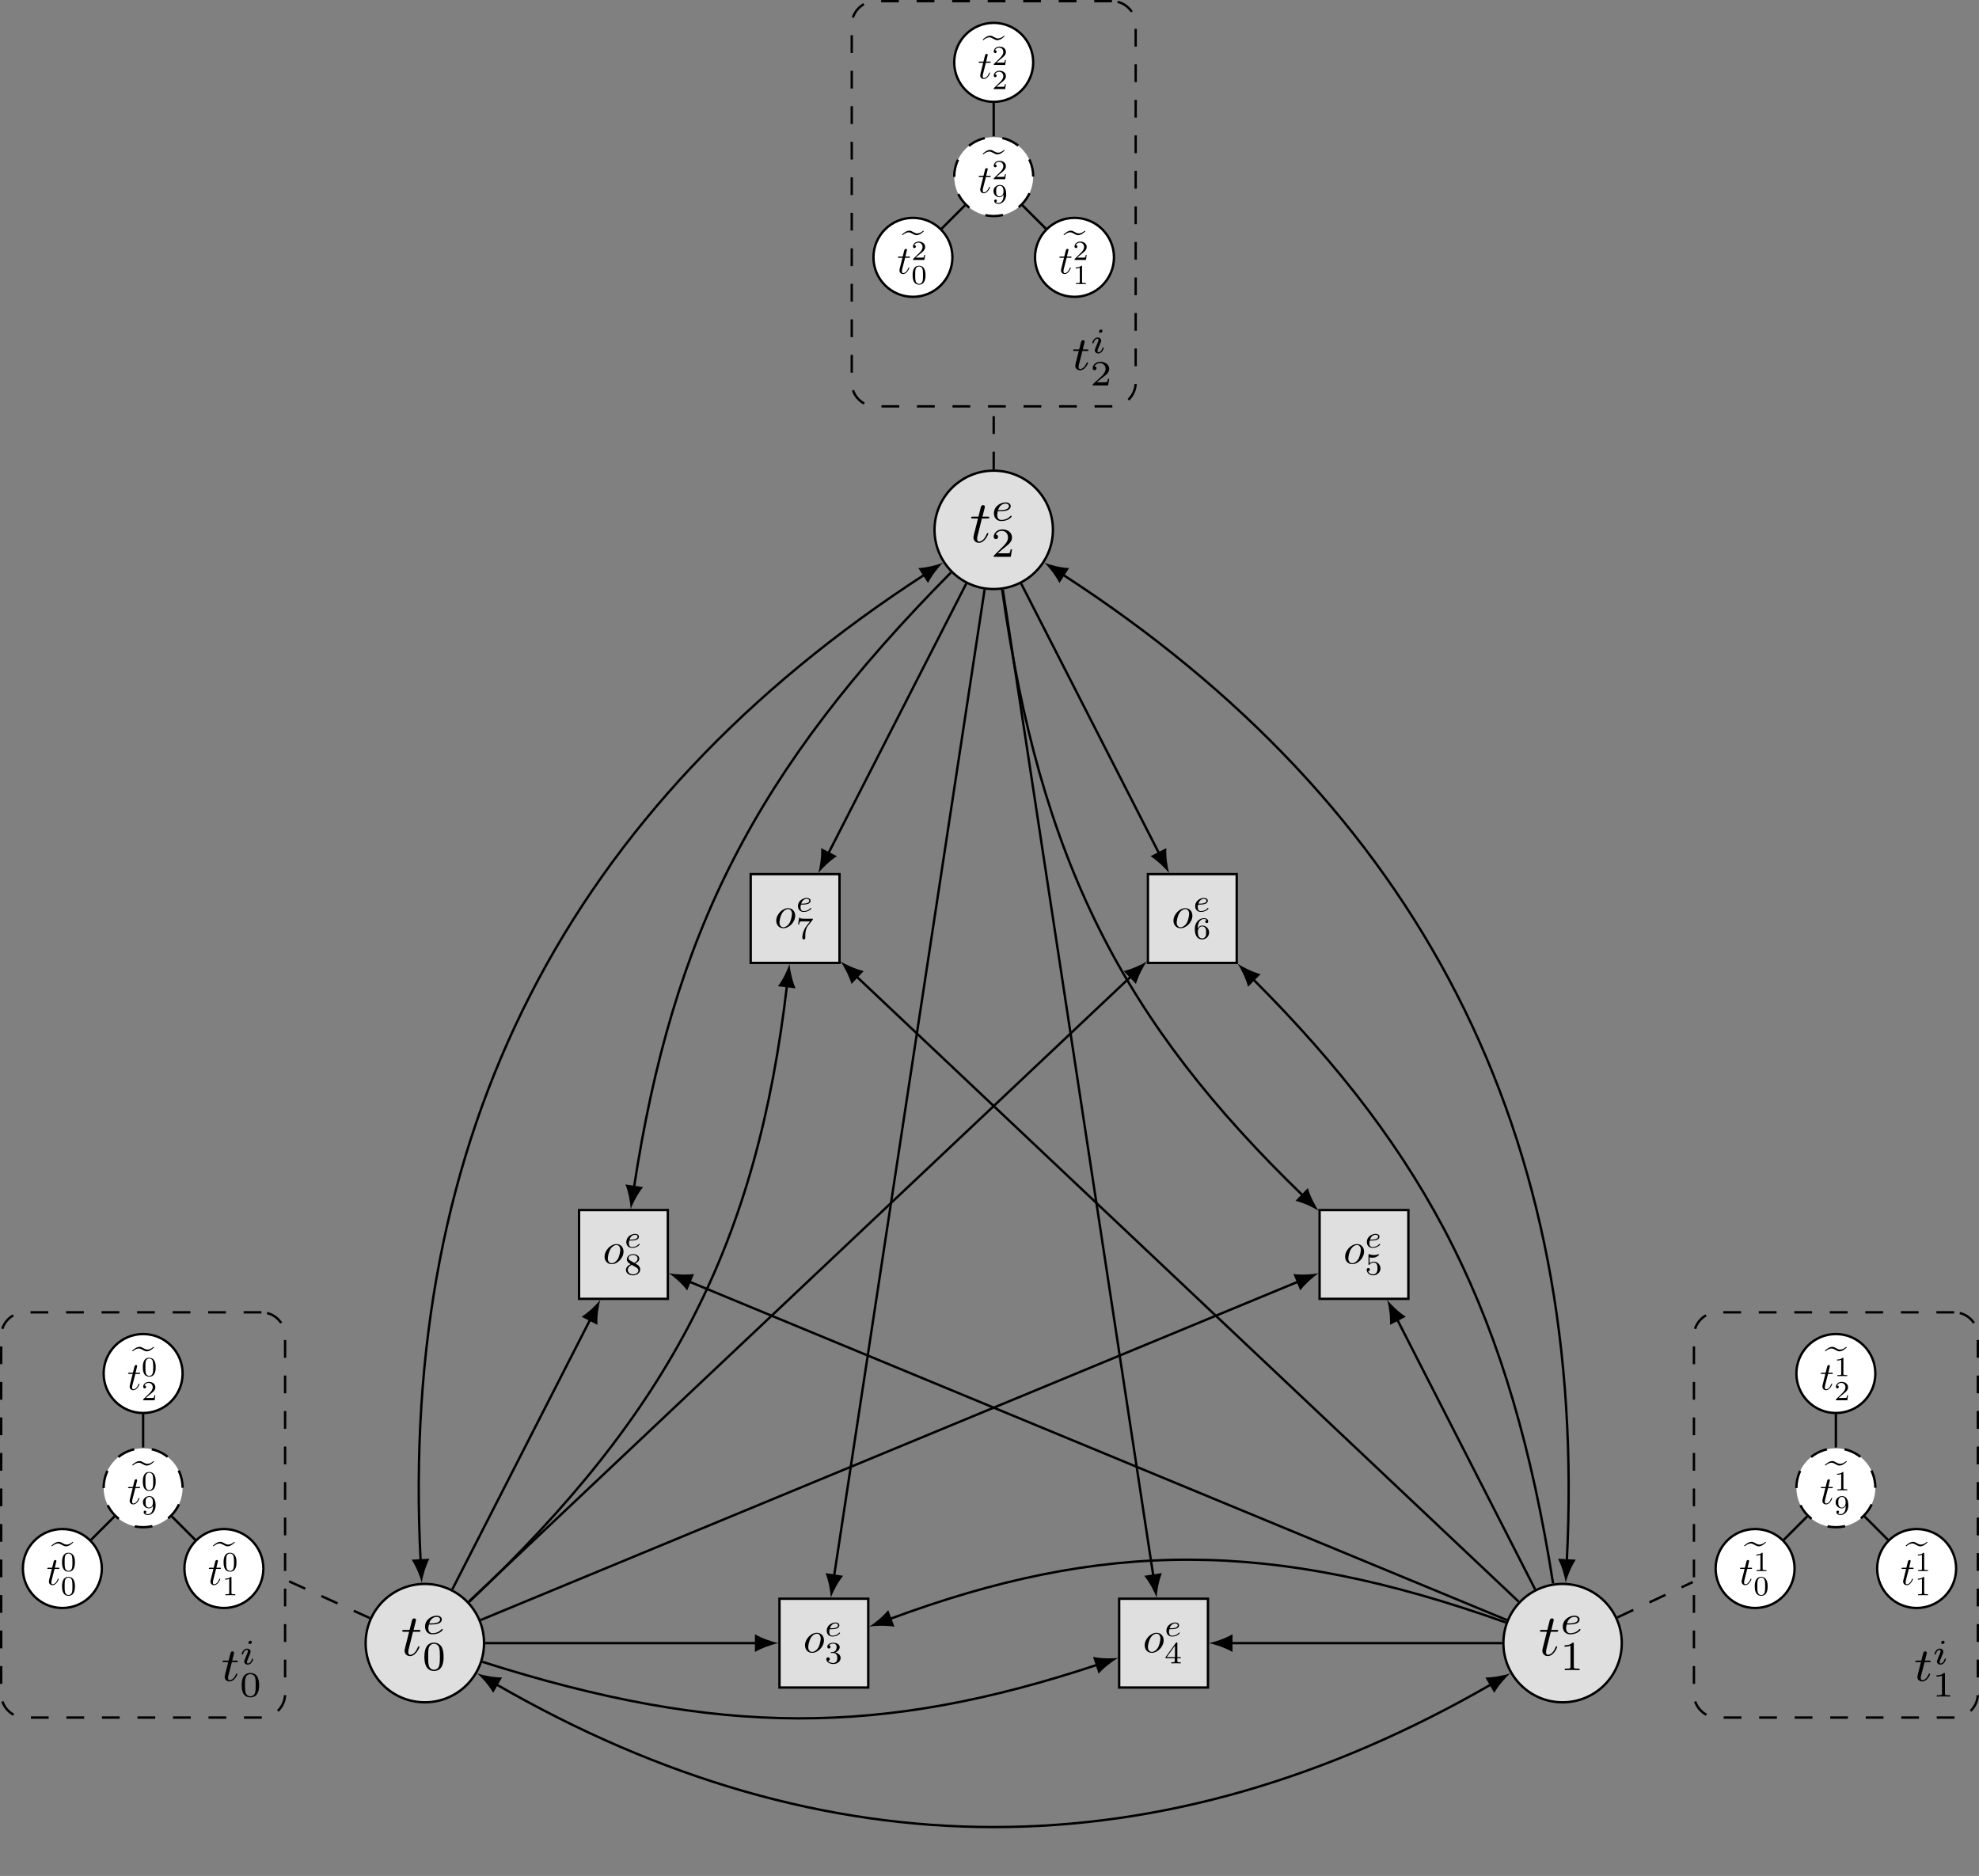 <?xml version="1.0" encoding="UTF-8"?>
<svg xmlns="http://www.w3.org/2000/svg" xmlns:xlink="http://www.w3.org/1999/xlink" width="333.078" height="315.747" viewBox="0 0 333.078 315.747">
<rect x="0" y="0" width="333.078" height="315.747" fill="#808080" stroke="none"/>
<defs>
<g>
<g id="glyph-0-0">
<path d="M 3.125 -1.422 C 3.125 -1.531 3.047 -1.531 3.016 -1.531 C 2.922 -1.531 2.906 -1.5 2.859 -1.391 C 2.438 -0.344 1.906 -0.109 1.562 -0.109 C 1.359 -0.109 1.25 -0.234 1.25 -0.562 C 1.25 -0.812 1.281 -0.875 1.312 -1.047 L 2.047 -3.984 L 2.984 -3.984 C 3.188 -3.984 3.297 -3.984 3.297 -4.188 C 3.297 -4.297 3.188 -4.297 3.016 -4.297 L 2.141 -4.297 C 2.5 -5.719 2.547 -5.906 2.547 -5.969 C 2.547 -6.141 2.422 -6.234 2.25 -6.234 C 2.219 -6.234 1.938 -6.234 1.859 -5.875 L 1.469 -4.297 L 0.531 -4.297 C 0.328 -4.297 0.234 -4.297 0.234 -4.109 C 0.234 -3.984 0.312 -3.984 0.516 -3.984 L 1.391 -3.984 C 0.672 -1.156 0.625 -0.984 0.625 -0.812 C 0.625 -0.266 1 0.109 1.547 0.109 C 2.562 0.109 3.125 -1.344 3.125 -1.422 Z M 3.125 -1.422 "/>
</g>
<g id="glyph-1-0">
<path d="M 3.453 -0.719 C 3.453 -0.766 3.391 -0.844 3.328 -0.844 C 3.297 -0.844 3.281 -0.828 3.219 -0.766 C 2.672 -0.125 1.859 -0.125 1.734 -0.125 C 1.312 -0.125 1.031 -0.406 1.031 -0.969 C 1.031 -1.062 1.031 -1.203 1.125 -1.594 L 1.562 -1.594 C 1.75 -1.594 2.312 -1.609 2.688 -1.734 C 3.203 -1.922 3.297 -2.25 3.297 -2.453 C 3.297 -2.844 2.906 -3.078 2.438 -3.078 C 1.594 -3.078 0.469 -2.438 0.469 -1.234 C 0.469 -0.531 0.906 0.062 1.719 0.062 C 2.906 0.062 3.453 -0.625 3.453 -0.719 Z M 3 -2.453 C 3 -1.781 1.812 -1.781 1.516 -1.781 L 1.172 -1.781 C 1.469 -2.797 2.234 -2.875 2.438 -2.875 C 2.734 -2.875 3 -2.719 3 -2.453 Z M 3 -2.453 "/>
</g>
<g id="glyph-2-0">
<path d="M 3.594 -2.219 C 3.594 -2.984 3.5 -3.547 3.188 -4.031 C 2.969 -4.344 2.531 -4.625 1.984 -4.625 C 0.359 -4.625 0.359 -2.719 0.359 -2.219 C 0.359 -1.719 0.359 0.141 1.984 0.141 C 3.594 0.141 3.594 -1.719 3.594 -2.219 Z M 2.969 -2.312 C 2.969 -1.797 2.969 -1.281 2.875 -0.844 C 2.734 -0.203 2.266 -0.062 1.984 -0.062 C 1.656 -0.062 1.234 -0.25 1.094 -0.812 C 1 -1.219 1 -1.797 1 -2.312 C 1 -2.828 1 -3.359 1.094 -3.734 C 1.25 -4.281 1.688 -4.438 1.984 -4.438 C 2.359 -4.438 2.719 -4.203 2.844 -3.797 C 2.953 -3.422 2.969 -2.922 2.969 -2.312 Z M 2.969 -2.312 "/>
</g>
<g id="glyph-2-1">
<path d="M 3.297 0 L 3.297 -0.25 L 3.031 -0.25 C 2.328 -0.25 2.328 -0.344 2.328 -0.578 L 2.328 -4.438 C 2.328 -4.625 2.328 -4.625 2.125 -4.625 C 1.672 -4.188 1.047 -4.188 0.766 -4.188 L 0.766 -3.938 C 0.922 -3.938 1.391 -3.938 1.766 -4.125 L 1.766 -0.578 C 1.766 -0.344 1.766 -0.25 1.078 -0.25 L 0.812 -0.25 L 0.812 0 L 2.047 -0.031 Z M 3.297 0 "/>
</g>
<g id="glyph-2-2">
<path d="M 3.516 -1.266 L 3.281 -1.266 C 3.266 -1.109 3.188 -0.703 3.094 -0.641 C 3.047 -0.594 2.516 -0.594 2.406 -0.594 L 1.125 -0.594 C 1.859 -1.234 2.109 -1.438 2.516 -1.766 C 3.031 -2.172 3.516 -2.609 3.516 -3.266 C 3.516 -4.109 2.781 -4.625 1.891 -4.625 C 1.031 -4.625 0.438 -4.016 0.438 -3.375 C 0.438 -3.031 0.734 -2.984 0.812 -2.984 C 0.969 -2.984 1.172 -3.109 1.172 -3.359 C 1.172 -3.484 1.125 -3.734 0.766 -3.734 C 0.984 -4.219 1.453 -4.375 1.781 -4.375 C 2.484 -4.375 2.844 -3.828 2.844 -3.266 C 2.844 -2.656 2.406 -2.188 2.188 -1.938 L 0.516 -0.266 C 0.438 -0.203 0.438 -0.188 0.438 0 L 3.312 0 Z M 3.516 -1.266 "/>
</g>
<g id="glyph-3-0">
<path d="M 3.688 -4.688 L 3.594 -4.797 C 3.266 -4.516 2.922 -4.328 2.578 -4.328 C 2.312 -4.328 2.125 -4.438 1.891 -4.562 C 1.688 -4.688 1.484 -4.797 1.219 -4.797 C 1.062 -4.797 0.891 -4.734 0.734 -4.672 C 0.609 -4.609 0.469 -4.531 0.359 -4.438 L 0 -4.156 L 0.094 -4.031 C 0.422 -4.312 0.766 -4.516 1.109 -4.516 C 1.375 -4.516 1.562 -4.391 1.797 -4.266 C 2 -4.156 2.203 -4.031 2.469 -4.031 C 2.625 -4.031 2.797 -4.094 2.953 -4.156 C 3.078 -4.219 3.219 -4.297 3.328 -4.391 Z M 3.688 -4.688 "/>
</g>
<g id="glyph-4-0">
<path d="M 2.078 -0.953 C 2.078 -1.016 2.031 -1.016 2 -1.016 C 1.953 -1.016 1.938 -1 1.906 -0.922 C 1.625 -0.234 1.266 -0.078 1.047 -0.078 C 0.906 -0.078 0.844 -0.156 0.844 -0.375 C 0.844 -0.531 0.844 -0.578 0.875 -0.703 L 1.375 -2.656 L 2 -2.656 C 2.125 -2.656 2.188 -2.656 2.188 -2.797 C 2.188 -2.859 2.125 -2.859 2 -2.859 L 1.422 -2.859 C 1.656 -3.812 1.688 -3.938 1.688 -3.984 C 1.688 -4.094 1.609 -4.156 1.5 -4.156 C 1.484 -4.156 1.297 -4.156 1.234 -3.922 L 0.969 -2.859 L 0.359 -2.859 C 0.219 -2.859 0.156 -2.859 0.156 -2.734 C 0.156 -2.656 0.203 -2.656 0.344 -2.656 L 0.922 -2.656 C 0.438 -0.766 0.422 -0.656 0.422 -0.531 C 0.422 -0.172 0.672 0.078 1.031 0.078 C 1.703 0.078 2.078 -0.891 2.078 -0.953 Z M 2.078 -0.953 "/>
</g>
<g id="glyph-5-0">
<path d="M 2.406 -1.484 C 2.406 -2 2.344 -2.359 2.125 -2.688 C 1.984 -2.906 1.688 -3.094 1.328 -3.094 C 0.234 -3.094 0.234 -1.828 0.234 -1.484 C 0.234 -1.156 0.234 0.094 1.328 0.094 C 2.406 0.094 2.406 -1.156 2.406 -1.484 Z M 1.984 -1.547 C 1.984 -1.203 1.984 -0.859 1.922 -0.562 C 1.828 -0.141 1.516 -0.031 1.328 -0.031 C 1.109 -0.031 0.828 -0.156 0.734 -0.547 C 0.672 -0.812 0.672 -1.203 0.672 -1.547 C 0.672 -1.891 0.672 -2.234 0.734 -2.5 C 0.828 -2.859 1.125 -2.969 1.328 -2.969 C 1.578 -2.969 1.812 -2.812 1.906 -2.531 C 1.969 -2.281 1.984 -1.953 1.984 -1.547 Z M 1.984 -1.547 "/>
</g>
<g id="glyph-5-1">
<path d="M 2.391 -1.531 C 2.391 -2.688 1.875 -3.094 1.344 -3.094 C 1.188 -3.094 0.859 -3.062 0.594 -2.812 C 0.438 -2.656 0.25 -2.469 0.25 -2.047 C 0.25 -1.469 0.719 -1.031 1.266 -1.031 C 1.641 -1.031 1.844 -1.266 1.953 -1.484 L 1.953 -1.391 C 1.953 -0.234 1.375 -0.062 1.094 -0.062 C 0.984 -0.062 0.75 -0.062 0.625 -0.203 C 0.812 -0.234 0.828 -0.391 0.828 -0.422 C 0.828 -0.547 0.75 -0.641 0.609 -0.641 C 0.469 -0.641 0.375 -0.547 0.375 -0.422 C 0.375 -0.109 0.641 0.094 1.094 0.094 C 1.766 0.094 2.391 -0.531 2.391 -1.531 Z M 1.938 -2 C 1.938 -1.391 1.578 -1.156 1.297 -1.156 C 1.109 -1.156 0.938 -1.219 0.812 -1.422 C 0.703 -1.609 0.703 -1.797 0.703 -2.047 C 0.703 -2.328 0.703 -2.516 0.828 -2.703 C 0.938 -2.859 1.094 -2.953 1.344 -2.953 C 1.578 -2.953 1.719 -2.812 1.797 -2.688 C 1.922 -2.484 1.938 -2.172 1.938 -2 Z M 1.938 -2 "/>
</g>
<g id="glyph-5-2">
<path d="M 2.203 0 L 2.203 -0.172 L 2.031 -0.172 C 1.562 -0.172 1.562 -0.234 1.562 -0.375 L 1.562 -2.969 C 1.562 -3.094 1.547 -3.094 1.422 -3.094 C 1.125 -2.797 0.703 -2.797 0.5 -2.797 L 0.5 -2.625 C 0.625 -2.625 0.922 -2.625 1.188 -2.75 L 1.188 -0.375 C 1.188 -0.234 1.188 -0.172 0.719 -0.172 L 0.547 -0.172 L 0.547 0 L 1.375 -0.016 Z M 2.203 0 "/>
</g>
<g id="glyph-5-3">
<path d="M 2.344 -0.844 L 2.188 -0.844 C 2.172 -0.75 2.125 -0.469 2.078 -0.422 C 2.031 -0.391 1.672 -0.391 1.609 -0.391 L 0.75 -0.391 C 1.25 -0.828 1.406 -0.953 1.688 -1.172 C 2.031 -1.453 2.344 -1.734 2.344 -2.188 C 2.344 -2.75 1.859 -3.094 1.266 -3.094 C 0.688 -3.094 0.297 -2.688 0.297 -2.266 C 0.297 -2.016 0.5 -2 0.547 -2 C 0.656 -2 0.781 -2.078 0.781 -2.25 C 0.781 -2.328 0.75 -2.484 0.516 -2.484 C 0.656 -2.828 0.969 -2.922 1.188 -2.922 C 1.656 -2.922 1.906 -2.562 1.906 -2.188 C 1.906 -1.781 1.609 -1.453 1.469 -1.297 L 0.344 -0.188 C 0.297 -0.141 0.297 -0.125 0.297 0 L 2.219 0 Z M 2.344 -0.844 "/>
</g>
<g id="glyph-6-0">
<path d="M 2.703 -1.141 C 2.703 -1.234 2.641 -1.25 2.594 -1.25 C 2.5 -1.25 2.5 -1.219 2.438 -1.094 C 2.281 -0.703 1.875 -0.141 1.391 -0.141 C 1.234 -0.141 1.125 -0.25 1.125 -0.516 C 1.125 -0.672 1.156 -0.75 1.172 -0.859 L 1.766 -3.172 L 2.547 -3.172 C 2.688 -3.172 2.781 -3.172 2.781 -3.328 C 2.781 -3.438 2.688 -3.438 2.547 -3.438 L 1.828 -3.438 L 2.109 -4.562 C 2.141 -4.688 2.141 -4.734 2.141 -4.734 C 2.141 -4.906 2.016 -4.984 1.875 -4.984 C 1.609 -4.984 1.547 -4.766 1.469 -4.406 L 1.219 -3.438 L 0.453 -3.438 C 0.297 -3.438 0.203 -3.438 0.203 -3.281 C 0.203 -3.172 0.297 -3.172 0.438 -3.172 L 1.156 -3.172 L 0.672 -1.266 C 0.625 -1.062 0.562 -0.781 0.562 -0.672 C 0.562 -0.188 0.953 0.078 1.375 0.078 C 2.219 0.078 2.703 -1.047 2.703 -1.141 Z M 2.703 -1.141 "/>
</g>
<g id="glyph-7-0">
<path d="M 2.078 -3.734 C 2.078 -3.875 1.969 -3.969 1.844 -3.969 C 1.672 -3.969 1.5 -3.812 1.5 -3.641 C 1.5 -3.5 1.609 -3.406 1.734 -3.406 C 1.938 -3.406 2.078 -3.578 2.078 -3.734 Z M 2.297 -0.859 C 2.297 -0.859 2.297 -0.953 2.188 -0.953 C 2.094 -0.953 2.094 -0.922 2.062 -0.797 C 1.969 -0.5 1.719 -0.141 1.406 -0.141 C 1.297 -0.141 1.25 -0.203 1.25 -0.359 C 1.25 -0.469 1.281 -0.562 1.359 -0.75 L 1.719 -1.641 C 1.75 -1.703 1.797 -1.844 1.828 -1.906 C 1.844 -1.953 1.859 -2.016 1.859 -2.125 C 1.859 -2.453 1.562 -2.641 1.266 -2.641 C 0.656 -2.641 0.359 -1.844 0.359 -1.719 C 0.359 -1.688 0.391 -1.641 0.469 -1.641 C 0.562 -1.641 0.578 -1.672 0.594 -1.719 C 0.766 -2.297 1.078 -2.438 1.25 -2.438 C 1.359 -2.438 1.406 -2.359 1.406 -2.219 C 1.406 -2.109 1.375 -2.016 1.359 -1.969 L 1.047 -1.203 C 0.969 -1.031 0.969 -1.016 0.891 -0.812 C 0.812 -0.641 0.797 -0.562 0.797 -0.453 C 0.797 -0.156 1.062 0.062 1.391 0.062 C 2 0.062 2.297 -0.734 2.297 -0.859 Z M 2.297 -0.859 "/>
</g>
<g id="glyph-8-0">
<path d="M 3.297 -1.906 C 3.297 -2.344 3.297 -3.984 1.828 -3.984 C 0.359 -3.984 0.359 -2.344 0.359 -1.906 C 0.359 -1.484 0.359 0.125 1.828 0.125 C 3.297 0.125 3.297 -1.484 3.297 -1.906 Z M 2.719 -1.984 C 2.719 -1.609 2.719 -1 2.625 -0.672 C 2.453 -0.141 2.016 -0.062 1.828 -0.062 C 1.578 -0.062 1.172 -0.188 1.016 -0.688 C 0.922 -1.031 0.922 -1.609 0.922 -1.984 C 0.922 -2.391 0.922 -2.844 1.016 -3.172 C 1.156 -3.703 1.609 -3.781 1.828 -3.781 C 2.094 -3.781 2.5 -3.656 2.625 -3.203 C 2.719 -2.891 2.719 -2.453 2.719 -1.984 Z M 2.719 -1.984 "/>
</g>
<g id="glyph-8-1">
<path d="M 3.016 0 L 3.016 -0.234 L 2.766 -0.234 C 2.141 -0.234 2.141 -0.312 2.141 -0.516 L 2.141 -3.797 C 2.141 -3.984 2.125 -3.984 1.938 -3.984 C 1.547 -3.594 0.938 -3.594 0.719 -3.594 L 0.719 -3.359 C 0.875 -3.359 1.281 -3.359 1.641 -3.531 L 1.641 -0.516 C 1.641 -0.312 1.641 -0.234 1.016 -0.234 L 0.766 -0.234 L 0.766 0 C 1.094 -0.031 1.562 -0.031 1.891 -0.031 C 2.219 -0.031 2.688 -0.031 3.016 0 Z M 3.016 0 "/>
</g>
<g id="glyph-8-2">
<path d="M 3.219 -1.125 L 3 -1.125 C 2.984 -1.031 2.922 -0.641 2.844 -0.578 C 2.797 -0.531 2.312 -0.531 2.219 -0.531 L 1.109 -0.531 L 1.875 -1.156 C 2.078 -1.328 2.609 -1.703 2.797 -1.891 C 2.969 -2.062 3.219 -2.375 3.219 -2.797 C 3.219 -3.547 2.547 -3.984 1.734 -3.984 C 0.969 -3.984 0.438 -3.469 0.438 -2.906 C 0.438 -2.609 0.688 -2.562 0.75 -2.562 C 0.906 -2.562 1.078 -2.672 1.078 -2.891 C 1.078 -3.016 1 -3.219 0.734 -3.219 C 0.875 -3.516 1.234 -3.75 1.656 -3.75 C 2.281 -3.75 2.609 -3.281 2.609 -2.797 C 2.609 -2.375 2.328 -1.938 1.922 -1.547 L 0.5 -0.25 C 0.438 -0.188 0.438 -0.188 0.438 0 L 3.031 0 Z M 3.219 -1.125 "/>
</g>
<g id="glyph-9-0">
<path d="M 3.5 -2.031 C 3.5 -2.812 2.984 -3.297 2.312 -3.297 C 1.312 -3.297 0.312 -2.234 0.312 -1.188 C 0.312 -0.438 0.812 0.078 1.5 0.078 C 2.5 0.078 3.5 -0.953 3.5 -2.031 Z M 2.953 -2.328 C 2.953 -2.031 2.812 -1.25 2.531 -0.766 C 2.266 -0.344 1.859 -0.078 1.516 -0.078 C 1.188 -0.078 0.859 -0.312 0.859 -0.891 C 0.859 -1.266 1.047 -2.062 1.297 -2.453 C 1.672 -3.031 2.094 -3.141 2.297 -3.141 C 2.734 -3.141 2.953 -2.781 2.953 -2.328 Z M 2.953 -2.328 "/>
</g>
<g id="glyph-10-0">
<path d="M 2.594 -0.547 C 2.594 -0.578 2.547 -0.625 2.5 -0.625 C 2.469 -0.625 2.453 -0.625 2.422 -0.578 C 2.016 -0.094 1.391 -0.094 1.297 -0.094 C 0.984 -0.094 0.781 -0.297 0.781 -0.734 C 0.781 -0.797 0.781 -0.906 0.844 -1.188 L 1.172 -1.188 C 1.312 -1.188 1.734 -1.203 2.016 -1.297 C 2.406 -1.438 2.469 -1.688 2.469 -1.844 C 2.469 -2.141 2.188 -2.312 1.828 -2.312 C 1.203 -2.312 0.344 -1.828 0.344 -0.938 C 0.344 -0.406 0.688 0.047 1.297 0.047 C 2.172 0.047 2.594 -0.469 2.594 -0.547 Z M 2.25 -1.844 C 2.25 -1.344 1.359 -1.344 1.141 -1.344 L 0.891 -1.344 C 1.094 -2.094 1.688 -2.156 1.828 -2.156 C 2.062 -2.156 2.25 -2.047 2.25 -1.844 Z M 2.25 -1.844 "/>
</g>
<g id="glyph-11-0">
<path d="M 2.688 -0.906 C 2.688 -1.312 2.359 -1.719 1.781 -1.844 C 2.328 -2.047 2.531 -2.438 2.531 -2.75 C 2.531 -3.172 2.047 -3.469 1.469 -3.469 C 0.891 -3.469 0.438 -3.188 0.438 -2.781 C 0.438 -2.594 0.562 -2.5 0.719 -2.5 C 0.875 -2.5 0.984 -2.625 0.984 -2.766 C 0.984 -2.922 0.875 -3.031 0.719 -3.031 C 0.906 -3.266 1.266 -3.328 1.453 -3.328 C 1.688 -3.328 2.016 -3.203 2.016 -2.75 C 2.016 -2.531 1.953 -2.297 1.812 -2.125 C 1.641 -1.938 1.484 -1.922 1.234 -1.906 C 1.094 -1.891 1.094 -1.891 1.062 -1.891 C 1.062 -1.891 1.016 -1.875 1.016 -1.828 C 1.016 -1.75 1.062 -1.75 1.141 -1.75 L 1.422 -1.75 C 1.844 -1.75 2.125 -1.469 2.125 -0.906 C 2.125 -0.25 1.75 -0.062 1.453 -0.062 C 1.234 -0.062 0.781 -0.125 0.562 -0.422 C 0.812 -0.438 0.859 -0.609 0.859 -0.719 C 0.859 -0.891 0.734 -1.016 0.578 -1.016 C 0.422 -1.016 0.281 -0.922 0.281 -0.703 C 0.281 -0.219 0.828 0.109 1.453 0.109 C 2.188 0.109 2.688 -0.375 2.688 -0.906 Z M 2.688 -0.906 "/>
</g>
<g id="glyph-11-1">
<path d="M 2.766 -0.859 L 2.766 -1.047 L 2.188 -1.047 L 2.188 -3.375 C 2.188 -3.484 2.188 -3.531 2.078 -3.531 C 2.016 -3.531 1.984 -3.531 1.938 -3.453 L 0.203 -1.047 L 0.203 -0.859 L 1.75 -0.859 L 1.75 -0.422 C 1.75 -0.25 1.75 -0.188 1.312 -0.188 L 1.172 -0.188 L 1.172 0 L 1.969 -0.016 L 2.75 0 L 2.75 -0.188 L 2.609 -0.188 C 2.188 -0.188 2.188 -0.25 2.188 -0.422 L 2.188 -0.859 Z M 1.781 -1.047 L 0.391 -1.047 L 1.781 -2.969 Z M 1.781 -1.047 "/>
</g>
<g id="glyph-11-2">
<path d="M 2.688 -0.891 C 2.688 -1.234 2.484 -1.516 2.188 -1.703 L 1.859 -1.891 C 2.266 -2.094 2.531 -2.328 2.531 -2.703 C 2.531 -3.203 2 -3.469 1.484 -3.469 C 0.922 -3.469 0.438 -3.094 0.438 -2.594 C 0.438 -2.359 0.562 -2.172 0.656 -2.078 C 0.75 -1.969 0.781 -1.938 1.094 -1.766 C 0.797 -1.641 0.281 -1.344 0.281 -0.797 C 0.281 -0.219 0.891 0.109 1.484 0.109 C 2.141 0.109 2.688 -0.312 2.688 -0.891 Z M 2.25 -2.703 C 2.25 -2.234 1.703 -2 1.703 -2 C 1.703 -2 1.672 -2 1.641 -2.016 L 1 -2.391 C 0.875 -2.469 0.719 -2.609 0.719 -2.797 C 0.719 -3.125 1.109 -3.328 1.484 -3.328 C 1.891 -3.328 2.25 -3.062 2.25 -2.703 Z M 2.375 -0.703 C 2.375 -0.312 1.938 -0.062 1.484 -0.062 C 1.016 -0.062 0.594 -0.375 0.594 -0.797 C 0.594 -1.188 0.891 -1.484 1.266 -1.656 C 1.547 -1.484 1.562 -1.484 1.984 -1.25 C 2.109 -1.172 2.375 -1.016 2.375 -0.703 Z M 2.375 -0.703 "/>
</g>
<g id="glyph-11-3">
<path d="M 2.859 -3.375 L 1.484 -3.375 C 1.266 -3.375 1.219 -3.375 1.031 -3.391 C 0.75 -3.406 0.75 -3.453 0.734 -3.531 L 0.547 -3.531 L 0.359 -2.422 L 0.547 -2.422 C 0.562 -2.5 0.609 -2.844 0.688 -2.891 C 0.734 -2.922 1.156 -2.922 1.234 -2.922 L 2.375 -2.922 L 1.828 -2.234 C 1.141 -1.328 1.078 -0.5 1.078 -0.188 C 1.078 -0.141 1.078 0.109 1.328 0.109 C 1.578 0.109 1.578 -0.125 1.578 -0.203 L 1.578 -0.406 C 1.578 -1.422 1.797 -1.891 2.016 -2.172 L 2.797 -3.156 C 2.859 -3.219 2.859 -3.234 2.859 -3.375 Z M 2.859 -3.375 "/>
</g>
<g id="glyph-11-4">
<path d="M 2.641 -1.047 C 2.641 -1.641 2.188 -2.188 1.547 -2.188 C 1.312 -2.188 1.047 -2.125 0.812 -1.938 L 0.812 -2.922 C 1.078 -2.859 1.234 -2.859 1.312 -2.859 C 2.016 -2.859 2.422 -3.328 2.422 -3.406 C 2.422 -3.453 2.375 -3.469 2.359 -3.469 C 2.359 -3.469 2.328 -3.469 2.312 -3.453 C 2.188 -3.406 1.906 -3.312 1.516 -3.312 C 1.375 -3.312 1.094 -3.312 0.766 -3.453 C 0.703 -3.469 0.688 -3.469 0.688 -3.469 C 0.625 -3.469 0.625 -3.422 0.625 -3.328 L 0.625 -1.797 C 0.625 -1.703 0.625 -1.641 0.703 -1.641 C 0.75 -1.641 0.766 -1.656 0.812 -1.719 C 1.031 -2 1.359 -2.047 1.531 -2.047 C 1.859 -2.047 2 -1.797 2.016 -1.75 C 2.109 -1.578 2.141 -1.375 2.141 -1.078 C 2.141 -0.922 2.141 -0.609 1.984 -0.375 C 1.859 -0.188 1.641 -0.062 1.375 -0.062 C 1.031 -0.062 0.688 -0.25 0.562 -0.594 C 0.75 -0.578 0.859 -0.719 0.859 -0.859 C 0.859 -1.078 0.656 -1.125 0.594 -1.125 C 0.594 -1.125 0.328 -1.125 0.328 -0.844 C 0.328 -0.359 0.766 0.109 1.391 0.109 C 2.062 0.109 2.641 -0.391 2.641 -1.047 Z M 2.641 -1.047 "/>
</g>
<g id="glyph-11-5">
<path d="M 2.688 -1.062 C 2.688 -1.734 2.156 -2.219 1.547 -2.219 C 1.125 -2.219 0.906 -1.953 0.781 -1.719 C 0.781 -2.141 0.828 -2.531 1.016 -2.844 C 1.203 -3.125 1.484 -3.328 1.812 -3.328 C 1.969 -3.328 2.188 -3.281 2.281 -3.141 C 2.156 -3.125 2.047 -3.047 2.047 -2.891 C 2.047 -2.766 2.141 -2.641 2.297 -2.641 C 2.453 -2.641 2.547 -2.75 2.547 -2.906 C 2.547 -3.203 2.328 -3.469 1.812 -3.469 C 1.047 -3.469 0.281 -2.781 0.281 -1.656 C 0.281 -0.297 0.922 0.109 1.5 0.109 C 2.141 0.109 2.688 -0.375 2.688 -1.062 Z M 2.188 -1.062 C 2.188 -0.766 2.188 -0.547 2.047 -0.344 C 1.922 -0.156 1.75 -0.062 1.5 -0.062 C 1.234 -0.062 1.031 -0.219 0.922 -0.438 C 0.844 -0.609 0.797 -0.859 0.797 -1.172 C 0.797 -1.688 1.109 -2.078 1.516 -2.078 C 1.766 -2.078 1.922 -1.984 2.062 -1.797 C 2.188 -1.594 2.188 -1.375 2.188 -1.062 Z M 2.188 -1.062 "/>
</g>
</g>
<clipPath id="clip-0">
<path clip-rule="nonzero" d="M 310 251 L 333.078 251 L 333.078 277 L 310 277 Z M 310 251 "/>
</clipPath>
<clipPath id="clip-1">
<path clip-rule="nonzero" d="M 279 215 L 333.078 215 L 333.078 295 L 279 295 Z M 279 215 "/>
</clipPath>
</defs>
<path fill-rule="nonzero" fill="rgb(87.5%, 87.5%, 87.5%)" fill-opacity="1" stroke-width="0.399" stroke-linecap="butt" stroke-linejoin="miter" stroke="rgb(0%, 0%, 0%)" stroke-opacity="1" stroke-miterlimit="10" d="M -85.783 -67.4 C -85.783 -61.896 -90.244 -57.435 -95.744 -57.435 C -101.248 -57.435 -105.709 -61.896 -105.709 -67.4 C -105.709 -72.9 -101.248 -77.36 -95.744 -77.36 C -90.244 -77.36 -85.783 -72.9 -85.783 -67.4 Z M -85.783 -67.4 " transform="matrix(1, 0, 0, -1, 167.248, 209.163)"/>
<g fill="rgb(0%, 0%, 0%)" fill-opacity="1">
<use xlink:href="#glyph-0-0" x="67.469" y="278.634"/>
</g>
<g fill="rgb(0%, 0%, 0%)" fill-opacity="1">
<use xlink:href="#glyph-1-0" x="71.067" y="275.018"/>
</g>
<g fill="rgb(0%, 0%, 0%)" fill-opacity="1">
<use xlink:href="#glyph-2-0" x="71.067" y="281.107"/>
</g>
<path fill-rule="nonzero" fill="rgb(100%, 100%, 100%)" fill-opacity="1" stroke-width="0.399" stroke-linecap="butt" stroke-linejoin="miter" stroke="rgb(0%, 0%, 0%)" stroke-opacity="1" stroke-dasharray="2.989 2.989" stroke-miterlimit="10" d="M -136.514 -41.247 C -136.514 -37.575 -139.486 -34.603 -143.158 -34.603 C -146.826 -34.603 -149.803 -37.575 -149.803 -41.247 C -149.803 -44.919 -146.826 -47.892 -143.158 -47.892 C -139.486 -47.892 -136.514 -44.919 -136.514 -41.247 Z M -136.514 -41.247 " transform="matrix(1, 0, 0, -1, 167.248, 209.163)"/>
<g fill="rgb(0%, 0%, 0%)" fill-opacity="1">
<use xlink:href="#glyph-3-0" x="22.245" y="250.711"/>
</g>
<g fill="rgb(0%, 0%, 0%)" fill-opacity="1">
<use xlink:href="#glyph-4-0" x="21.401" y="253.136"/>
</g>
<g fill="rgb(0%, 0%, 0%)" fill-opacity="1">
<use xlink:href="#glyph-5-0" x="23.801" y="250.847"/>
</g>
<g fill="rgb(0%, 0%, 0%)" fill-opacity="1">
<use xlink:href="#glyph-5-1" x="23.801" y="254.908"/>
</g>
<path fill-rule="nonzero" fill="rgb(100%, 100%, 100%)" fill-opacity="1" stroke-width="0.399" stroke-linecap="butt" stroke-linejoin="miter" stroke="rgb(0%, 0%, 0%)" stroke-opacity="1" stroke-miterlimit="10" d="M -122.92 -54.841 C -122.92 -51.173 -125.893 -48.196 -129.564 -48.196 C -133.232 -48.196 -136.209 -51.173 -136.209 -54.841 C -136.209 -58.513 -133.232 -61.485 -129.564 -61.485 C -125.893 -61.485 -122.92 -58.513 -122.92 -54.841 Z M -122.92 -54.841 " transform="matrix(1, 0, 0, -1, 167.248, 209.163)"/>
<g fill="rgb(0%, 0%, 0%)" fill-opacity="1">
<use xlink:href="#glyph-3-0" x="35.839" y="264.305"/>
</g>
<g fill="rgb(0%, 0%, 0%)" fill-opacity="1">
<use xlink:href="#glyph-4-0" x="34.995" y="266.73"/>
</g>
<g fill="rgb(0%, 0%, 0%)" fill-opacity="1">
<use xlink:href="#glyph-5-0" x="37.395" y="264.442"/>
</g>
<g fill="rgb(0%, 0%, 0%)" fill-opacity="1">
<use xlink:href="#glyph-5-2" x="37.395" y="268.502"/>
</g>
<path fill-rule="nonzero" fill="rgb(100%, 100%, 100%)" fill-opacity="1" stroke-width="0.399" stroke-linecap="butt" stroke-linejoin="miter" stroke="rgb(0%, 0%, 0%)" stroke-opacity="1" stroke-miterlimit="10" d="M -150.107 -54.841 C -150.107 -51.173 -153.084 -48.196 -156.752 -48.196 C -160.424 -48.196 -163.396 -51.173 -163.396 -54.841 C -163.396 -58.513 -160.424 -61.485 -156.752 -61.485 C -153.084 -61.485 -150.107 -58.513 -150.107 -54.841 Z M -150.107 -54.841 " transform="matrix(1, 0, 0, -1, 167.248, 209.163)"/>
<g fill="rgb(0%, 0%, 0%)" fill-opacity="1">
<use xlink:href="#glyph-3-0" x="8.651" y="264.305"/>
</g>
<g fill="rgb(0%, 0%, 0%)" fill-opacity="1">
<use xlink:href="#glyph-4-0" x="7.807" y="266.73"/>
</g>
<g fill="rgb(0%, 0%, 0%)" fill-opacity="1">
<use xlink:href="#glyph-5-0" x="10.206" y="264.442"/>
</g>
<g fill="rgb(0%, 0%, 0%)" fill-opacity="1">
<use xlink:href="#glyph-5-0" x="10.206" y="268.502"/>
</g>
<path fill-rule="nonzero" fill="rgb(100%, 100%, 100%)" fill-opacity="1" stroke-width="0.399" stroke-linecap="butt" stroke-linejoin="miter" stroke="rgb(0%, 0%, 0%)" stroke-opacity="1" stroke-miterlimit="10" d="M -136.514 -22.021 C -136.514 -18.353 -139.486 -15.376 -143.158 -15.376 C -146.826 -15.376 -149.803 -18.353 -149.803 -22.021 C -149.803 -25.692 -146.826 -28.665 -143.158 -28.665 C -139.486 -28.665 -136.514 -25.692 -136.514 -22.021 Z M -136.514 -22.021 " transform="matrix(1, 0, 0, -1, 167.248, 209.163)"/>
<g fill="rgb(0%, 0%, 0%)" fill-opacity="1">
<use xlink:href="#glyph-3-0" x="22.245" y="231.485"/>
</g>
<g fill="rgb(0%, 0%, 0%)" fill-opacity="1">
<use xlink:href="#glyph-4-0" x="21.401" y="233.911"/>
</g>
<g fill="rgb(0%, 0%, 0%)" fill-opacity="1">
<use xlink:href="#glyph-5-0" x="23.801" y="231.622"/>
</g>
<g fill="rgb(0%, 0%, 0%)" fill-opacity="1">
<use xlink:href="#glyph-5-3" x="23.801" y="235.683"/>
</g>
<g fill="rgb(0%, 0%, 0%)" fill-opacity="1">
<use xlink:href="#glyph-6-0" x="37.255" y="282.935"/>
</g>
<g fill="rgb(0%, 0%, 0%)" fill-opacity="1">
<use xlink:href="#glyph-7-0" x="40.313" y="280.122"/>
</g>
<g fill="rgb(0%, 0%, 0%)" fill-opacity="1">
<use xlink:href="#glyph-8-0" x="40.313" y="285.568"/>
</g>
<path fill="none" stroke-width="0.399" stroke-linecap="butt" stroke-linejoin="miter" stroke="rgb(0%, 0%, 0%)" stroke-opacity="1" stroke-dasharray="2.989 2.989" stroke-miterlimit="10" d="M -123.252 -11.724 L -163.064 -11.724 C -165.268 -11.724 -167.049 -13.509 -167.049 -15.708 L -167.049 -75.942 C -167.049 -78.142 -165.268 -79.927 -163.064 -79.927 L -123.252 -79.927 C -121.049 -79.927 -119.264 -78.142 -119.264 -75.942 L -119.264 -15.708 C -119.264 -13.509 -121.049 -11.724 -123.252 -11.724 Z M -123.252 -11.724 " transform="matrix(1, 0, 0, -1, 167.248, 209.163)"/>
<path fill="none" stroke-width="0.399" stroke-linecap="butt" stroke-linejoin="miter" stroke="rgb(0%, 0%, 0%)" stroke-opacity="1" stroke-dasharray="2.989 2.989" stroke-miterlimit="10" d="M -104.994 -63.189 L -119.064 -56.786 " transform="matrix(1, 0, 0, -1, 167.248, 209.163)"/>
<path fill="none" stroke-width="0.399" stroke-linecap="butt" stroke-linejoin="miter" stroke="rgb(0%, 0%, 0%)" stroke-opacity="1" stroke-miterlimit="10" d="M -147.951 -46.04 L -151.959 -50.048 " transform="matrix(1, 0, 0, -1, 167.248, 209.163)"/>
<path fill="none" stroke-width="0.399" stroke-linecap="butt" stroke-linejoin="miter" stroke="rgb(0%, 0%, 0%)" stroke-opacity="1" stroke-miterlimit="10" d="M -138.365 -46.04 L -134.357 -50.048 " transform="matrix(1, 0, 0, -1, 167.248, 209.163)"/>
<path fill="none" stroke-width="0.399" stroke-linecap="butt" stroke-linejoin="miter" stroke="rgb(0%, 0%, 0%)" stroke-opacity="1" stroke-miterlimit="10" d="M -143.158 -34.47 L -143.158 -28.798 " transform="matrix(1, 0, 0, -1, 167.248, 209.163)"/>
<path fill-rule="nonzero" fill="rgb(87.5%, 87.5%, 87.5%)" fill-opacity="1" stroke-width="0.399" stroke-linecap="butt" stroke-linejoin="miter" stroke="rgb(0%, 0%, 0%)" stroke-opacity="1" stroke-miterlimit="10" d="M 105.709 -67.4 C 105.709 -61.896 101.248 -57.435 95.744 -57.435 C 90.244 -57.435 85.783 -61.896 85.783 -67.4 C 85.783 -72.9 90.244 -77.36 95.744 -77.36 C 101.248 -77.36 105.709 -72.9 105.709 -67.4 Z M 105.709 -67.4 " transform="matrix(1, 0, 0, -1, 167.248, 209.163)"/>
<g fill="rgb(0%, 0%, 0%)" fill-opacity="1">
<use xlink:href="#glyph-0-0" x="258.959" y="278.634"/>
</g>
<g fill="rgb(0%, 0%, 0%)" fill-opacity="1">
<use xlink:href="#glyph-1-0" x="262.556" y="275.018"/>
</g>
<g fill="rgb(0%, 0%, 0%)" fill-opacity="1">
<use xlink:href="#glyph-2-1" x="262.556" y="281.107"/>
</g>
<path fill-rule="nonzero" fill="rgb(100%, 100%, 100%)" fill-opacity="1" stroke-width="0.399" stroke-linecap="butt" stroke-linejoin="miter" stroke="rgb(0%, 0%, 0%)" stroke-opacity="1" stroke-dasharray="2.989 2.989" stroke-miterlimit="10" d="M 148.385 -41.247 C 148.385 -37.575 145.412 -34.603 141.74 -34.603 C 138.072 -34.603 135.096 -37.575 135.096 -41.247 C 135.096 -44.919 138.072 -47.892 141.74 -47.892 C 145.412 -47.892 148.385 -44.919 148.385 -41.247 Z M 148.385 -41.247 " transform="matrix(1, 0, 0, -1, 167.248, 209.163)"/>
<g fill="rgb(0%, 0%, 0%)" fill-opacity="1">
<use xlink:href="#glyph-3-0" x="307.14" y="250.711"/>
</g>
<g fill="rgb(0%, 0%, 0%)" fill-opacity="1">
<use xlink:href="#glyph-4-0" x="306.296" y="253.136"/>
</g>
<g fill="rgb(0%, 0%, 0%)" fill-opacity="1">
<use xlink:href="#glyph-5-2" x="308.696" y="250.847"/>
</g>
<g fill="rgb(0%, 0%, 0%)" fill-opacity="1">
<use xlink:href="#glyph-5-1" x="308.696" y="254.908"/>
</g>
<path fill-rule="nonzero" fill="rgb(100%, 100%, 100%)" fill-opacity="1" d="M 329.227 264.004 C 329.227 260.336 326.254 257.359 322.582 257.359 C 318.914 257.359 315.938 260.336 315.938 264.004 C 315.938 267.676 318.914 270.648 322.582 270.648 C 326.254 270.648 329.227 267.676 329.227 264.004 Z M 329.227 264.004 "/>
<g clip-path="url(#clip-0)">
<path fill="none" stroke-width="0.399" stroke-linecap="butt" stroke-linejoin="miter" stroke="rgb(0%, 0%, 0%)" stroke-opacity="1" stroke-miterlimit="10" d="M 161.979 -54.841 C 161.979 -51.173 159.006 -48.196 155.334 -48.196 C 151.666 -48.196 148.69 -51.173 148.69 -54.841 C 148.69 -58.513 151.666 -61.485 155.334 -61.485 C 159.006 -61.485 161.979 -58.513 161.979 -54.841 Z M 161.979 -54.841 " transform="matrix(1, 0, 0, -1, 167.248, 209.163)"/>
</g>
<g fill="rgb(0%, 0%, 0%)" fill-opacity="1">
<use xlink:href="#glyph-3-0" x="320.734" y="264.305"/>
</g>
<g fill="rgb(0%, 0%, 0%)" fill-opacity="1">
<use xlink:href="#glyph-4-0" x="319.89" y="266.73"/>
</g>
<g fill="rgb(0%, 0%, 0%)" fill-opacity="1">
<use xlink:href="#glyph-5-2" x="322.29" y="264.442"/>
</g>
<g fill="rgb(0%, 0%, 0%)" fill-opacity="1">
<use xlink:href="#glyph-5-2" x="322.29" y="268.502"/>
</g>
<path fill-rule="nonzero" fill="rgb(100%, 100%, 100%)" fill-opacity="1" stroke-width="0.399" stroke-linecap="butt" stroke-linejoin="miter" stroke="rgb(0%, 0%, 0%)" stroke-opacity="1" stroke-miterlimit="10" d="M 134.791 -54.841 C 134.791 -51.173 131.815 -48.196 128.147 -48.196 C 124.475 -48.196 121.502 -51.173 121.502 -54.841 C 121.502 -58.513 124.475 -61.485 128.147 -61.485 C 131.815 -61.485 134.791 -58.513 134.791 -54.841 Z M 134.791 -54.841 " transform="matrix(1, 0, 0, -1, 167.248, 209.163)"/>
<g fill="rgb(0%, 0%, 0%)" fill-opacity="1">
<use xlink:href="#glyph-3-0" x="293.546" y="264.305"/>
</g>
<g fill="rgb(0%, 0%, 0%)" fill-opacity="1">
<use xlink:href="#glyph-4-0" x="292.702" y="266.73"/>
</g>
<g fill="rgb(0%, 0%, 0%)" fill-opacity="1">
<use xlink:href="#glyph-5-2" x="295.101" y="264.442"/>
</g>
<g fill="rgb(0%, 0%, 0%)" fill-opacity="1">
<use xlink:href="#glyph-5-0" x="295.101" y="268.502"/>
</g>
<path fill-rule="nonzero" fill="rgb(100%, 100%, 100%)" fill-opacity="1" stroke-width="0.399" stroke-linecap="butt" stroke-linejoin="miter" stroke="rgb(0%, 0%, 0%)" stroke-opacity="1" stroke-miterlimit="10" d="M 148.385 -22.021 C 148.385 -18.353 145.412 -15.376 141.74 -15.376 C 138.072 -15.376 135.096 -18.353 135.096 -22.021 C 135.096 -25.692 138.072 -28.665 141.74 -28.665 C 145.412 -28.665 148.385 -25.692 148.385 -22.021 Z M 148.385 -22.021 " transform="matrix(1, 0, 0, -1, 167.248, 209.163)"/>
<g fill="rgb(0%, 0%, 0%)" fill-opacity="1">
<use xlink:href="#glyph-3-0" x="307.14" y="231.485"/>
</g>
<g fill="rgb(0%, 0%, 0%)" fill-opacity="1">
<use xlink:href="#glyph-4-0" x="306.296" y="233.911"/>
</g>
<g fill="rgb(0%, 0%, 0%)" fill-opacity="1">
<use xlink:href="#glyph-5-2" x="308.696" y="231.622"/>
</g>
<g fill="rgb(0%, 0%, 0%)" fill-opacity="1">
<use xlink:href="#glyph-5-3" x="308.696" y="235.683"/>
</g>
<g fill="rgb(0%, 0%, 0%)" fill-opacity="1">
<use xlink:href="#glyph-6-0" x="322.15" y="282.935"/>
</g>
<g fill="rgb(0%, 0%, 0%)" fill-opacity="1">
<use xlink:href="#glyph-7-0" x="325.208" y="280.122"/>
</g>
<g fill="rgb(0%, 0%, 0%)" fill-opacity="1">
<use xlink:href="#glyph-8-1" x="325.208" y="285.568"/>
</g>
<g clip-path="url(#clip-1)">
<path fill="none" stroke-width="0.399" stroke-linecap="butt" stroke-linejoin="miter" stroke="rgb(0%, 0%, 0%)" stroke-opacity="1" stroke-dasharray="2.989 2.989" stroke-miterlimit="10" d="M 161.647 -11.724 L 121.834 -11.724 C 119.631 -11.724 117.85 -13.509 117.85 -15.708 L 117.85 -75.942 C 117.85 -78.142 119.631 -79.927 121.834 -79.927 L 161.647 -79.927 C 163.85 -79.927 165.635 -78.142 165.635 -75.942 L 165.635 -15.708 C 165.635 -13.509 163.85 -11.724 161.647 -11.724 Z M 161.647 -11.724 " transform="matrix(1, 0, 0, -1, 167.248, 209.163)"/>
</g>
<path fill="none" stroke-width="0.399" stroke-linecap="butt" stroke-linejoin="miter" stroke="rgb(0%, 0%, 0%)" stroke-opacity="1" stroke-dasharray="2.989 2.989" stroke-miterlimit="10" d="M 104.943 -63.083 L 117.65 -57.122 " transform="matrix(1, 0, 0, -1, 167.248, 209.163)"/>
<path fill="none" stroke-width="0.399" stroke-linecap="butt" stroke-linejoin="miter" stroke="rgb(0%, 0%, 0%)" stroke-opacity="1" stroke-miterlimit="10" d="M 136.947 -46.04 L 132.94 -50.048 " transform="matrix(1, 0, 0, -1, 167.248, 209.163)"/>
<path fill="none" stroke-width="0.399" stroke-linecap="butt" stroke-linejoin="miter" stroke="rgb(0%, 0%, 0%)" stroke-opacity="1" stroke-miterlimit="10" d="M 146.533 -46.04 L 150.541 -50.048 " transform="matrix(1, 0, 0, -1, 167.248, 209.163)"/>
<path fill="none" stroke-width="0.399" stroke-linecap="butt" stroke-linejoin="miter" stroke="rgb(0%, 0%, 0%)" stroke-opacity="1" stroke-miterlimit="10" d="M 141.74 -34.47 L 141.74 -28.798 " transform="matrix(1, 0, 0, -1, 167.248, 209.163)"/>
<path fill-rule="nonzero" fill="rgb(87.5%, 87.5%, 87.5%)" fill-opacity="1" stroke-width="0.399" stroke-linecap="butt" stroke-linejoin="miter" stroke="rgb(0%, 0%, 0%)" stroke-opacity="1" stroke-miterlimit="10" d="M 9.963 119.983 C 9.963 125.483 5.502 129.944 -0.002 129.944 C -5.502 129.944 -9.963 125.483 -9.963 119.983 C -9.963 114.479 -5.502 110.018 -0.002 110.018 C 5.502 110.018 9.963 114.479 9.963 119.983 Z M 9.963 119.983 " transform="matrix(1, 0, 0, -1, 167.248, 209.163)"/>
<g fill="rgb(0%, 0%, 0%)" fill-opacity="1">
<use xlink:href="#glyph-0-0" x="163.214" y="91.255"/>
</g>
<g fill="rgb(0%, 0%, 0%)" fill-opacity="1">
<use xlink:href="#glyph-1-0" x="166.812" y="87.639"/>
</g>
<g fill="rgb(0%, 0%, 0%)" fill-opacity="1">
<use xlink:href="#glyph-2-2" x="166.812" y="93.727"/>
</g>
<path fill-rule="nonzero" fill="rgb(100%, 100%, 100%)" fill-opacity="1" stroke-width="0.399" stroke-linecap="butt" stroke-linejoin="miter" stroke="rgb(0%, 0%, 0%)" stroke-opacity="1" stroke-dasharray="2.989 2.989" stroke-miterlimit="10" d="M 6.647 179.444 C 6.647 183.112 3.67 186.089 -0.002 186.089 C -3.67 186.089 -6.646 183.112 -6.646 179.444 C -6.646 175.772 -3.67 172.796 -0.002 172.796 C 3.67 172.796 6.647 175.772 6.647 179.444 Z M 6.647 179.444 " transform="matrix(1, 0, 0, -1, 167.248, 209.163)"/>
<g fill="rgb(0%, 0%, 0%)" fill-opacity="1">
<use xlink:href="#glyph-3-0" x="165.401" y="30.024"/>
</g>
<g fill="rgb(0%, 0%, 0%)" fill-opacity="1">
<use xlink:href="#glyph-4-0" x="164.557" y="32.449"/>
</g>
<g fill="rgb(0%, 0%, 0%)" fill-opacity="1">
<use xlink:href="#glyph-5-3" x="166.957" y="30.16"/>
</g>
<g fill="rgb(0%, 0%, 0%)" fill-opacity="1">
<use xlink:href="#glyph-5-1" x="166.957" y="34.221"/>
</g>
<path fill-rule="nonzero" fill="rgb(100%, 100%, 100%)" fill-opacity="1" stroke-width="0.399" stroke-linecap="butt" stroke-linejoin="miter" stroke="rgb(0%, 0%, 0%)" stroke-opacity="1" stroke-miterlimit="10" d="M 20.24 165.847 C 20.24 169.518 17.264 172.495 13.596 172.495 C 9.924 172.495 6.951 169.518 6.951 165.847 C 6.951 162.179 9.924 159.202 13.596 159.202 C 17.264 159.202 20.24 162.179 20.24 165.847 Z M 20.24 165.847 " transform="matrix(1, 0, 0, -1, 167.248, 209.163)"/>
<g fill="rgb(0%, 0%, 0%)" fill-opacity="1">
<use xlink:href="#glyph-3-0" x="178.996" y="43.618"/>
</g>
<g fill="rgb(0%, 0%, 0%)" fill-opacity="1">
<use xlink:href="#glyph-4-0" x="178.152" y="46.043"/>
</g>
<g fill="rgb(0%, 0%, 0%)" fill-opacity="1">
<use xlink:href="#glyph-5-3" x="180.551" y="43.755"/>
</g>
<g fill="rgb(0%, 0%, 0%)" fill-opacity="1">
<use xlink:href="#glyph-5-2" x="180.551" y="47.815"/>
</g>
<path fill-rule="nonzero" fill="rgb(100%, 100%, 100%)" fill-opacity="1" stroke-width="0.399" stroke-linecap="butt" stroke-linejoin="miter" stroke="rgb(0%, 0%, 0%)" stroke-opacity="1" stroke-miterlimit="10" d="M -6.951 165.847 C -6.951 169.518 -9.924 172.495 -13.596 172.495 C -17.264 172.495 -20.24 169.518 -20.24 165.847 C -20.24 162.179 -17.264 159.202 -13.596 159.202 C -9.924 159.202 -6.951 162.179 -6.951 165.847 Z M -6.951 165.847 " transform="matrix(1, 0, 0, -1, 167.248, 209.163)"/>
<g fill="rgb(0%, 0%, 0%)" fill-opacity="1">
<use xlink:href="#glyph-3-0" x="151.807" y="43.618"/>
</g>
<g fill="rgb(0%, 0%, 0%)" fill-opacity="1">
<use xlink:href="#glyph-4-0" x="150.963" y="46.043"/>
</g>
<g fill="rgb(0%, 0%, 0%)" fill-opacity="1">
<use xlink:href="#glyph-5-3" x="153.363" y="43.755"/>
</g>
<g fill="rgb(0%, 0%, 0%)" fill-opacity="1">
<use xlink:href="#glyph-5-0" x="153.363" y="47.815"/>
</g>
<path fill-rule="nonzero" fill="rgb(100%, 100%, 100%)" fill-opacity="1" stroke-width="0.399" stroke-linecap="butt" stroke-linejoin="miter" stroke="rgb(0%, 0%, 0%)" stroke-opacity="1" stroke-miterlimit="10" d="M 6.647 198.667 C 6.647 202.339 3.67 205.315 -0.002 205.315 C -3.67 205.315 -6.646 202.339 -6.646 198.667 C -6.646 194.999 -3.67 192.022 -0.002 192.022 C 3.67 192.022 6.647 194.999 6.647 198.667 Z M 6.647 198.667 " transform="matrix(1, 0, 0, -1, 167.248, 209.163)"/>
<g fill="rgb(0%, 0%, 0%)" fill-opacity="1">
<use xlink:href="#glyph-3-0" x="165.401" y="10.798"/>
</g>
<g fill="rgb(0%, 0%, 0%)" fill-opacity="1">
<use xlink:href="#glyph-4-0" x="164.557" y="13.224"/>
</g>
<g fill="rgb(0%, 0%, 0%)" fill-opacity="1">
<use xlink:href="#glyph-5-3" x="166.957" y="10.935"/>
</g>
<g fill="rgb(0%, 0%, 0%)" fill-opacity="1">
<use xlink:href="#glyph-5-3" x="166.957" y="14.996"/>
</g>
<g fill="rgb(0%, 0%, 0%)" fill-opacity="1">
<use xlink:href="#glyph-6-0" x="180.411" y="62.248"/>
</g>
<g fill="rgb(0%, 0%, 0%)" fill-opacity="1">
<use xlink:href="#glyph-7-0" x="183.469" y="59.435"/>
</g>
<g fill="rgb(0%, 0%, 0%)" fill-opacity="1">
<use xlink:href="#glyph-8-2" x="183.469" y="64.881"/>
</g>
<path fill="none" stroke-width="0.399" stroke-linecap="butt" stroke-linejoin="miter" stroke="rgb(0%, 0%, 0%)" stroke-opacity="1" stroke-dasharray="2.989 2.989" stroke-miterlimit="10" d="M 19.908 208.968 L -19.908 208.968 C -22.107 208.968 -23.893 207.183 -23.893 204.979 L -23.893 144.749 C -23.893 142.55 -22.107 140.765 -19.908 140.765 L 19.908 140.765 C 22.107 140.765 23.893 142.55 23.893 144.749 L 23.893 204.979 C 23.893 207.183 22.107 208.968 19.908 208.968 Z M 19.908 208.968 " transform="matrix(1, 0, 0, -1, 167.248, 209.163)"/>
<path fill="none" stroke-width="0.399" stroke-linecap="butt" stroke-linejoin="miter" stroke="rgb(0%, 0%, 0%)" stroke-opacity="1" stroke-dasharray="2.989 2.989" stroke-miterlimit="10" d="M -0.002 130.143 L -0.002 140.565 " transform="matrix(1, 0, 0, -1, 167.248, 209.163)"/>
<path fill="none" stroke-width="0.399" stroke-linecap="butt" stroke-linejoin="miter" stroke="rgb(0%, 0%, 0%)" stroke-opacity="1" stroke-miterlimit="10" d="M -4.791 174.651 L -8.803 170.64 " transform="matrix(1, 0, 0, -1, 167.248, 209.163)"/>
<path fill="none" stroke-width="0.399" stroke-linecap="butt" stroke-linejoin="miter" stroke="rgb(0%, 0%, 0%)" stroke-opacity="1" stroke-miterlimit="10" d="M 4.791 174.651 L 8.803 170.64 " transform="matrix(1, 0, 0, -1, 167.248, 209.163)"/>
<path fill="none" stroke-width="0.399" stroke-linecap="butt" stroke-linejoin="miter" stroke="rgb(0%, 0%, 0%)" stroke-opacity="1" stroke-miterlimit="10" d="M -0.002 186.222 L -0.002 191.89 " transform="matrix(1, 0, 0, -1, 167.248, 209.163)"/>
<path fill="none" stroke-width="0.399" stroke-linecap="butt" stroke-linejoin="miter" stroke="rgb(0%, 0%, 0%)" stroke-opacity="1" stroke-miterlimit="10" d="M -83.838 -74.275 C -28.217 -106.388 28.217 -106.388 83.838 -74.275 " transform="matrix(1, 0, 0, -1, 167.248, 209.163)"/>
<path fill-rule="nonzero" fill="rgb(0%, 0%, 0%)" fill-opacity="1" d="M 80.301 281.645 C 81.125 282.348 82.32 283.727 83.008 284.93 L 84.5 282.34 C 83.117 282.348 81.324 282 80.301 281.645 "/>
<path fill-rule="nonzero" fill="rgb(0%, 0%, 0%)" fill-opacity="1" d="M 254.195 281.645 C 253.172 282 251.379 282.348 249.996 282.34 L 251.488 284.93 C 252.176 283.727 253.371 282.348 254.195 281.645 "/>
<path fill="none" stroke-width="0.399" stroke-linecap="butt" stroke-linejoin="miter" stroke="rgb(0%, 0%, 0%)" stroke-opacity="1" stroke-miterlimit="10" d="M -96.451 -53.669 C -100.131 18.128 -71.877 73.425 -11.537 112.507 " transform="matrix(1, 0, 0, -1, 167.248, 209.163)"/>
<path fill-rule="nonzero" fill="rgb(0%, 0%, 0%)" fill-opacity="1" d="M 70.98 266.414 C 71.125 265.344 71.637 263.586 72.27 262.359 L 69.285 262.512 C 70.043 263.668 70.73 265.363 70.98 266.414 "/>
<path fill-rule="nonzero" fill="rgb(0%, 0%, 0%)" fill-opacity="1" d="M 158.719 94.707 C 157.719 95.117 155.945 95.555 154.562 95.617 L 156.188 98.125 C 156.812 96.891 157.938 95.449 158.719 94.707 "/>
<path fill="none" stroke-width="0.399" stroke-linecap="butt" stroke-linejoin="miter" stroke="rgb(0%, 0%, 0%)" stroke-opacity="1" stroke-miterlimit="10" d="M 96.451 -53.669 C 100.131 18.128 71.877 73.425 11.537 112.507 " transform="matrix(1, 0, 0, -1, 167.248, 209.163)"/>
<path fill-rule="nonzero" fill="rgb(0%, 0%, 0%)" fill-opacity="1" d="M 263.516 266.414 C 263.766 265.363 264.453 263.668 265.211 262.512 L 262.227 262.359 C 262.859 263.586 263.371 265.344 263.516 266.414 "/>
<path fill-rule="nonzero" fill="rgb(0%, 0%, 0%)" fill-opacity="1" d="M 175.777 94.707 C 176.559 95.449 177.684 96.891 178.309 98.125 L 179.934 95.617 C 178.551 95.555 176.777 95.117 175.777 94.707 "/>
<path fill-rule="nonzero" fill="rgb(87.5%, 87.5%, 87.5%)" fill-opacity="1" stroke-width="0.399" stroke-linecap="butt" stroke-linejoin="miter" stroke="rgb(0%, 0%, 0%)" stroke-opacity="1" stroke-miterlimit="10" d="M -21.115 -59.927 L -36.057 -59.927 L -36.057 -74.872 L -21.115 -74.872 Z M -21.115 -59.927 " transform="matrix(1, 0, 0, -1, 167.248, 209.163)"/>
<g fill="rgb(0%, 0%, 0%)" fill-opacity="1">
<use xlink:href="#glyph-9-0" x="135.175" y="278.116"/>
</g>
<g fill="rgb(0%, 0%, 0%)" fill-opacity="1">
<use xlink:href="#glyph-10-0" x="138.797" y="275.404"/>
</g>
<g fill="rgb(0%, 0%, 0%)" fill-opacity="1">
<use xlink:href="#glyph-11-0" x="138.797" y="279.97"/>
</g>
<path fill-rule="nonzero" fill="rgb(87.5%, 87.5%, 87.5%)" fill-opacity="1" stroke-width="0.399" stroke-linecap="butt" stroke-linejoin="miter" stroke="rgb(0%, 0%, 0%)" stroke-opacity="1" stroke-miterlimit="10" d="M 36.057 -59.927 L 21.115 -59.927 L 21.115 -74.872 L 36.057 -74.872 Z M 36.057 -59.927 " transform="matrix(1, 0, 0, -1, 167.248, 209.163)"/>
<g fill="rgb(0%, 0%, 0%)" fill-opacity="1">
<use xlink:href="#glyph-9-0" x="192.347" y="278.116"/>
</g>
<g fill="rgb(0%, 0%, 0%)" fill-opacity="1">
<use xlink:href="#glyph-10-0" x="195.969" y="275.404"/>
</g>
<g fill="rgb(0%, 0%, 0%)" fill-opacity="1">
<use xlink:href="#glyph-11-1" x="195.969" y="279.97"/>
</g>
<path fill-rule="nonzero" fill="rgb(87.5%, 87.5%, 87.5%)" fill-opacity="1" stroke-width="0.399" stroke-linecap="butt" stroke-linejoin="miter" stroke="rgb(0%, 0%, 0%)" stroke-opacity="1" stroke-miterlimit="10" d="M -54.846 5.491 L -69.791 5.491 L -69.791 -9.45 L -54.846 -9.45 Z M -54.846 5.491 " transform="matrix(1, 0, 0, -1, 167.248, 209.163)"/>
<g fill="rgb(0%, 0%, 0%)" fill-opacity="1">
<use xlink:href="#glyph-9-0" x="101.443" y="212.697"/>
</g>
<g fill="rgb(0%, 0%, 0%)" fill-opacity="1">
<use xlink:href="#glyph-10-0" x="105.065" y="209.986"/>
</g>
<g fill="rgb(0%, 0%, 0%)" fill-opacity="1">
<use xlink:href="#glyph-11-2" x="105.065" y="214.552"/>
</g>
<path fill-rule="nonzero" fill="rgb(87.5%, 87.5%, 87.5%)" fill-opacity="1" stroke-width="0.399" stroke-linecap="butt" stroke-linejoin="miter" stroke="rgb(0%, 0%, 0%)" stroke-opacity="1" stroke-miterlimit="10" d="M -25.955 62.034 L -40.9 62.034 L -40.9 47.093 L -25.955 47.093 Z M -25.955 62.034 " transform="matrix(1, 0, 0, -1, 167.248, 209.163)"/>
<g fill="rgb(0%, 0%, 0%)" fill-opacity="1">
<use xlink:href="#glyph-9-0" x="130.334" y="156.155"/>
</g>
<g fill="rgb(0%, 0%, 0%)" fill-opacity="1">
<use xlink:href="#glyph-10-0" x="133.956" y="153.443"/>
</g>
<g fill="rgb(0%, 0%, 0%)" fill-opacity="1">
<use xlink:href="#glyph-11-3" x="133.956" y="158.01"/>
</g>
<path fill-rule="nonzero" fill="rgb(87.5%, 87.5%, 87.5%)" fill-opacity="1" stroke-width="0.399" stroke-linecap="butt" stroke-linejoin="miter" stroke="rgb(0%, 0%, 0%)" stroke-opacity="1" stroke-miterlimit="10" d="M 69.791 5.491 L 54.846 5.491 L 54.846 -9.45 L 69.791 -9.45 Z M 69.791 5.491 " transform="matrix(1, 0, 0, -1, 167.248, 209.163)"/>
<g fill="rgb(0%, 0%, 0%)" fill-opacity="1">
<use xlink:href="#glyph-9-0" x="226.079" y="212.697"/>
</g>
<g fill="rgb(0%, 0%, 0%)" fill-opacity="1">
<use xlink:href="#glyph-10-0" x="229.701" y="209.986"/>
</g>
<g fill="rgb(0%, 0%, 0%)" fill-opacity="1">
<use xlink:href="#glyph-11-4" x="229.701" y="214.552"/>
</g>
<path fill-rule="nonzero" fill="rgb(87.5%, 87.5%, 87.5%)" fill-opacity="1" stroke-width="0.399" stroke-linecap="butt" stroke-linejoin="miter" stroke="rgb(0%, 0%, 0%)" stroke-opacity="1" stroke-miterlimit="10" d="M 40.9 62.034 L 25.955 62.034 L 25.955 47.093 L 40.9 47.093 Z M 40.9 62.034 " transform="matrix(1, 0, 0, -1, 167.248, 209.163)"/>
<g fill="rgb(0%, 0%, 0%)" fill-opacity="1">
<use xlink:href="#glyph-9-0" x="197.187" y="156.155"/>
</g>
<g fill="rgb(0%, 0%, 0%)" fill-opacity="1">
<use xlink:href="#glyph-10-0" x="200.81" y="153.443"/>
</g>
<g fill="rgb(0%, 0%, 0%)" fill-opacity="1">
<use xlink:href="#glyph-11-5" x="200.81" y="158.01"/>
</g>
<path fill="none" stroke-width="0.399" stroke-linecap="butt" stroke-linejoin="miter" stroke="rgb(0%, 0%, 0%)" stroke-opacity="1" stroke-miterlimit="10" d="M -85.584 -67.4 L -39.795 -67.4 " transform="matrix(1, 0, 0, -1, 167.248, 209.163)"/>
<path fill-rule="nonzero" fill="rgb(0%, 0%, 0%)" fill-opacity="1" d="M 131.039 276.562 C 129.977 276.363 128.25 275.766 127.055 275.066 L 127.055 278.055 C 128.25 277.359 129.977 276.762 131.039 276.562 "/>
<path fill="none" stroke-width="0.399" stroke-linecap="butt" stroke-linejoin="miter" stroke="rgb(0%, 0%, 0%)" stroke-opacity="1" stroke-miterlimit="10" d="M -86.08 -70.54 C -46.146 -83.243 -18.811 -83.071 17.561 -71.005 " transform="matrix(1, 0, 0, -1, 167.248, 209.163)"/>
<path fill-rule="nonzero" fill="rgb(0%, 0%, 0%)" fill-opacity="1" d="M 188.211 279.039 C 187.141 279.184 185.312 279.16 183.961 278.875 L 184.902 281.711 C 185.816 280.672 187.266 279.562 188.211 279.039 "/>
<path fill="none" stroke-width="0.399" stroke-linecap="butt" stroke-linejoin="miter" stroke="rgb(0%, 0%, 0%)" stroke-opacity="1" stroke-miterlimit="10" d="M 86.197 -63.923 C 46.682 -49.833 18.361 -50.021 -17.603 -63.376 " transform="matrix(1, 0, 0, -1, 167.248, 209.163)"/>
<path fill-rule="nonzero" fill="rgb(0%, 0%, 0%)" fill-opacity="1" d="M 146.285 273.789 C 147.348 273.605 149.176 273.566 150.539 273.801 L 149.5 271 C 148.621 272.07 147.211 273.23 146.285 273.789 "/>
<path fill="none" stroke-width="0.399" stroke-linecap="butt" stroke-linejoin="miter" stroke="rgb(0%, 0%, 0%)" stroke-opacity="1" stroke-miterlimit="10" d="M 85.584 -67.4 L 39.795 -67.4 " transform="matrix(1, 0, 0, -1, 167.248, 209.163)"/>
<path fill-rule="nonzero" fill="rgb(0%, 0%, 0%)" fill-opacity="1" d="M 203.457 276.562 C 204.52 276.762 206.246 277.359 207.441 278.055 L 207.441 275.066 C 206.246 275.766 204.52 276.363 203.457 276.562 "/>
<path fill="none" stroke-width="0.399" stroke-linecap="butt" stroke-linejoin="miter" stroke="rgb(0%, 0%, 0%)" stroke-opacity="1" stroke-miterlimit="10" d="M -1.533 109.936 L -26.885 -56.232 " transform="matrix(1, 0, 0, -1, 167.248, 209.163)"/>
<path fill-rule="nonzero" fill="rgb(0%, 0%, 0%)" fill-opacity="1" d="M 139.824 268.941 C 140.18 267.922 141.031 266.305 141.902 265.227 L 138.945 264.777 C 139.457 266.062 139.785 267.859 139.824 268.941 "/>
<path fill="none" stroke-width="0.399" stroke-linecap="butt" stroke-linejoin="miter" stroke="rgb(0%, 0%, 0%)" stroke-opacity="1" stroke-miterlimit="10" d="M 1.533 109.936 L 26.885 -56.232 " transform="matrix(1, 0, 0, -1, 167.248, 209.163)"/>
<path fill-rule="nonzero" fill="rgb(0%, 0%, 0%)" fill-opacity="1" d="M 194.672 268.941 C 194.711 267.859 195.039 266.062 195.551 264.777 L 192.594 265.227 C 193.465 266.305 194.316 267.922 194.672 268.941 "/>
<path fill="none" stroke-width="0.399" stroke-linecap="butt" stroke-linejoin="miter" stroke="rgb(0%, 0%, 0%)" stroke-opacity="1" stroke-miterlimit="10" d="M -91.123 -58.349 L -67.842 -12.794 " transform="matrix(1, 0, 0, -1, 167.248, 209.163)"/>
<path fill-rule="nonzero" fill="rgb(0%, 0%, 0%)" fill-opacity="1" d="M 101.039 218.766 C 100.375 219.621 99.059 220.887 97.895 221.633 L 100.555 222.992 C 100.477 221.609 100.73 219.801 101.039 218.766 "/>
<path fill="none" stroke-width="0.399" stroke-linecap="butt" stroke-linejoin="miter" stroke="rgb(0%, 0%, 0%)" stroke-opacity="1" stroke-miterlimit="10" d="M -88.307 -60.478 C -54.115 -28.216 -39.822 0.249 -34.787 43.378 " transform="matrix(1, 0, 0, -1, 167.248, 209.163)"/>
<path fill-rule="nonzero" fill="rgb(0%, 0%, 0%)" fill-opacity="1" d="M 132.879 162.223 C 132.555 163.254 131.762 164.898 130.93 166.004 L 133.898 166.352 C 133.344 165.086 132.953 163.301 132.879 162.223 "/>
<path fill="none" stroke-width="0.399" stroke-linecap="butt" stroke-linejoin="miter" stroke="rgb(0%, 0%, 0%)" stroke-opacity="1" stroke-miterlimit="10" d="M -7.193 112.804 C -40.185 79.472 -54.006 51.999 -60.56 9.186 " transform="matrix(1, 0, 0, -1, 167.248, 209.163)"/>
<path fill-rule="nonzero" fill="rgb(0%, 0%, 0%)" fill-opacity="1" d="M 106.145 203.52 C 106.504 202.5 107.355 200.883 108.227 199.809 L 105.27 199.355 C 105.777 200.645 106.109 202.441 106.145 203.52 "/>
<path fill="none" stroke-width="0.399" stroke-linecap="butt" stroke-linejoin="miter" stroke="rgb(0%, 0%, 0%)" stroke-opacity="1" stroke-miterlimit="10" d="M -4.623 110.933 L -27.904 65.378 " transform="matrix(1, 0, 0, -1, 167.248, 209.163)"/>
<path fill-rule="nonzero" fill="rgb(0%, 0%, 0%)" fill-opacity="1" d="M 137.711 146.977 C 138.375 146.121 139.691 144.855 140.855 144.109 L 138.195 142.75 C 138.273 144.133 138.02 145.941 137.711 146.977 "/>
<path fill="none" stroke-width="0.399" stroke-linecap="butt" stroke-linejoin="miter" stroke="rgb(0%, 0%, 0%)" stroke-opacity="1" stroke-miterlimit="10" d="M 86.357 -63.513 L -51.385 -6.497 " transform="matrix(1, 0, 0, -1, 167.248, 209.163)"/>
<path fill-rule="nonzero" fill="rgb(0%, 0%, 0%)" fill-opacity="1" d="M 112.551 214.289 C 113.457 214.879 114.824 216.094 115.66 217.195 L 116.805 214.434 C 115.434 214.621 113.609 214.512 112.551 214.289 "/>
<path fill="none" stroke-width="0.399" stroke-linecap="butt" stroke-linejoin="miter" stroke="rgb(0%, 0%, 0%)" stroke-opacity="1" stroke-miterlimit="10" d="M 88.357 -60.423 L -23.197 44.905 " transform="matrix(1, 0, 0, -1, 167.248, 209.163)"/>
<path fill-rule="nonzero" fill="rgb(0%, 0%, 0%)" fill-opacity="1" d="M 141.441 161.793 C 142.078 162.668 142.922 164.289 143.312 165.617 L 145.367 163.441 C 144.02 163.129 142.352 162.379 141.441 161.793 "/>
<path fill="none" stroke-width="0.399" stroke-linecap="butt" stroke-linejoin="miter" stroke="rgb(0%, 0%, 0%)" stroke-opacity="1" stroke-miterlimit="10" d="M 91.123 -58.349 L 67.842 -12.794 " transform="matrix(1, 0, 0, -1, 167.248, 209.163)"/>
<path fill-rule="nonzero" fill="rgb(0%, 0%, 0%)" fill-opacity="1" d="M 233.457 218.766 C 233.766 219.801 234.02 221.609 233.941 222.992 L 236.602 221.633 C 235.438 220.887 234.121 219.621 233.457 218.766 "/>
<path fill="none" stroke-width="0.399" stroke-linecap="butt" stroke-linejoin="miter" stroke="rgb(0%, 0%, 0%)" stroke-opacity="1" stroke-miterlimit="10" d="M 94.147 -57.364 C 87.022 -12.267 73.318 14.663 43.584 44.425 " transform="matrix(1, 0, 0, -1, 167.248, 209.163)"/>
<path fill-rule="nonzero" fill="rgb(0%, 0%, 0%)" fill-opacity="1" d="M 208.297 162.203 C 208.906 163.094 209.703 164.738 210.055 166.078 L 212.172 163.965 C 210.832 163.613 209.188 162.812 208.297 162.203 "/>
<path fill="none" stroke-width="0.399" stroke-linecap="butt" stroke-linejoin="miter" stroke="rgb(0%, 0%, 0%)" stroke-opacity="1" stroke-miterlimit="10" d="M 1.424 109.921 C 7.818 64.405 21.635 37.288 52.119 7.847 " transform="matrix(1, 0, 0, -1, 167.248, 209.163)"/>
<path fill-rule="nonzero" fill="rgb(0%, 0%, 0%)" fill-opacity="1" d="M 221.945 203.809 C 221.32 202.926 220.492 201.297 220.117 199.965 L 218.039 202.113 C 219.387 202.441 221.043 203.211 221.945 203.809 "/>
<path fill="none" stroke-width="0.399" stroke-linecap="butt" stroke-linejoin="miter" stroke="rgb(0%, 0%, 0%)" stroke-opacity="1" stroke-miterlimit="10" d="M 4.623 110.933 L 27.904 65.378 " transform="matrix(1, 0, 0, -1, 167.248, 209.163)"/>
<path fill-rule="nonzero" fill="rgb(0%, 0%, 0%)" fill-opacity="1" d="M 196.785 146.977 C 196.477 145.941 196.223 144.133 196.301 142.75 L 193.641 144.109 C 194.805 144.855 196.121 146.121 196.785 146.977 "/>
<path fill="none" stroke-width="0.399" stroke-linecap="butt" stroke-linejoin="miter" stroke="rgb(0%, 0%, 0%)" stroke-opacity="1" stroke-miterlimit="10" d="M -86.357 -63.513 L 51.385 -6.497 " transform="matrix(1, 0, 0, -1, 167.248, 209.163)"/>
<path fill-rule="nonzero" fill="rgb(0%, 0%, 0%)" fill-opacity="1" d="M 221.945 214.289 C 220.887 214.512 219.062 214.621 217.691 214.434 L 218.836 217.195 C 219.672 216.094 221.039 214.879 221.945 214.289 "/>
<path fill="none" stroke-width="0.399" stroke-linecap="butt" stroke-linejoin="miter" stroke="rgb(0%, 0%, 0%)" stroke-opacity="1" stroke-miterlimit="10" d="M -88.357 -60.423 L 23.197 44.905 " transform="matrix(1, 0, 0, -1, 167.248, 209.163)"/>
<path fill-rule="nonzero" fill="rgb(0%, 0%, 0%)" fill-opacity="1" d="M 193.055 161.793 C 192.145 162.379 190.477 163.129 189.129 163.441 L 191.184 165.617 C 191.574 164.289 192.418 162.668 193.055 161.793 "/>
</svg>
